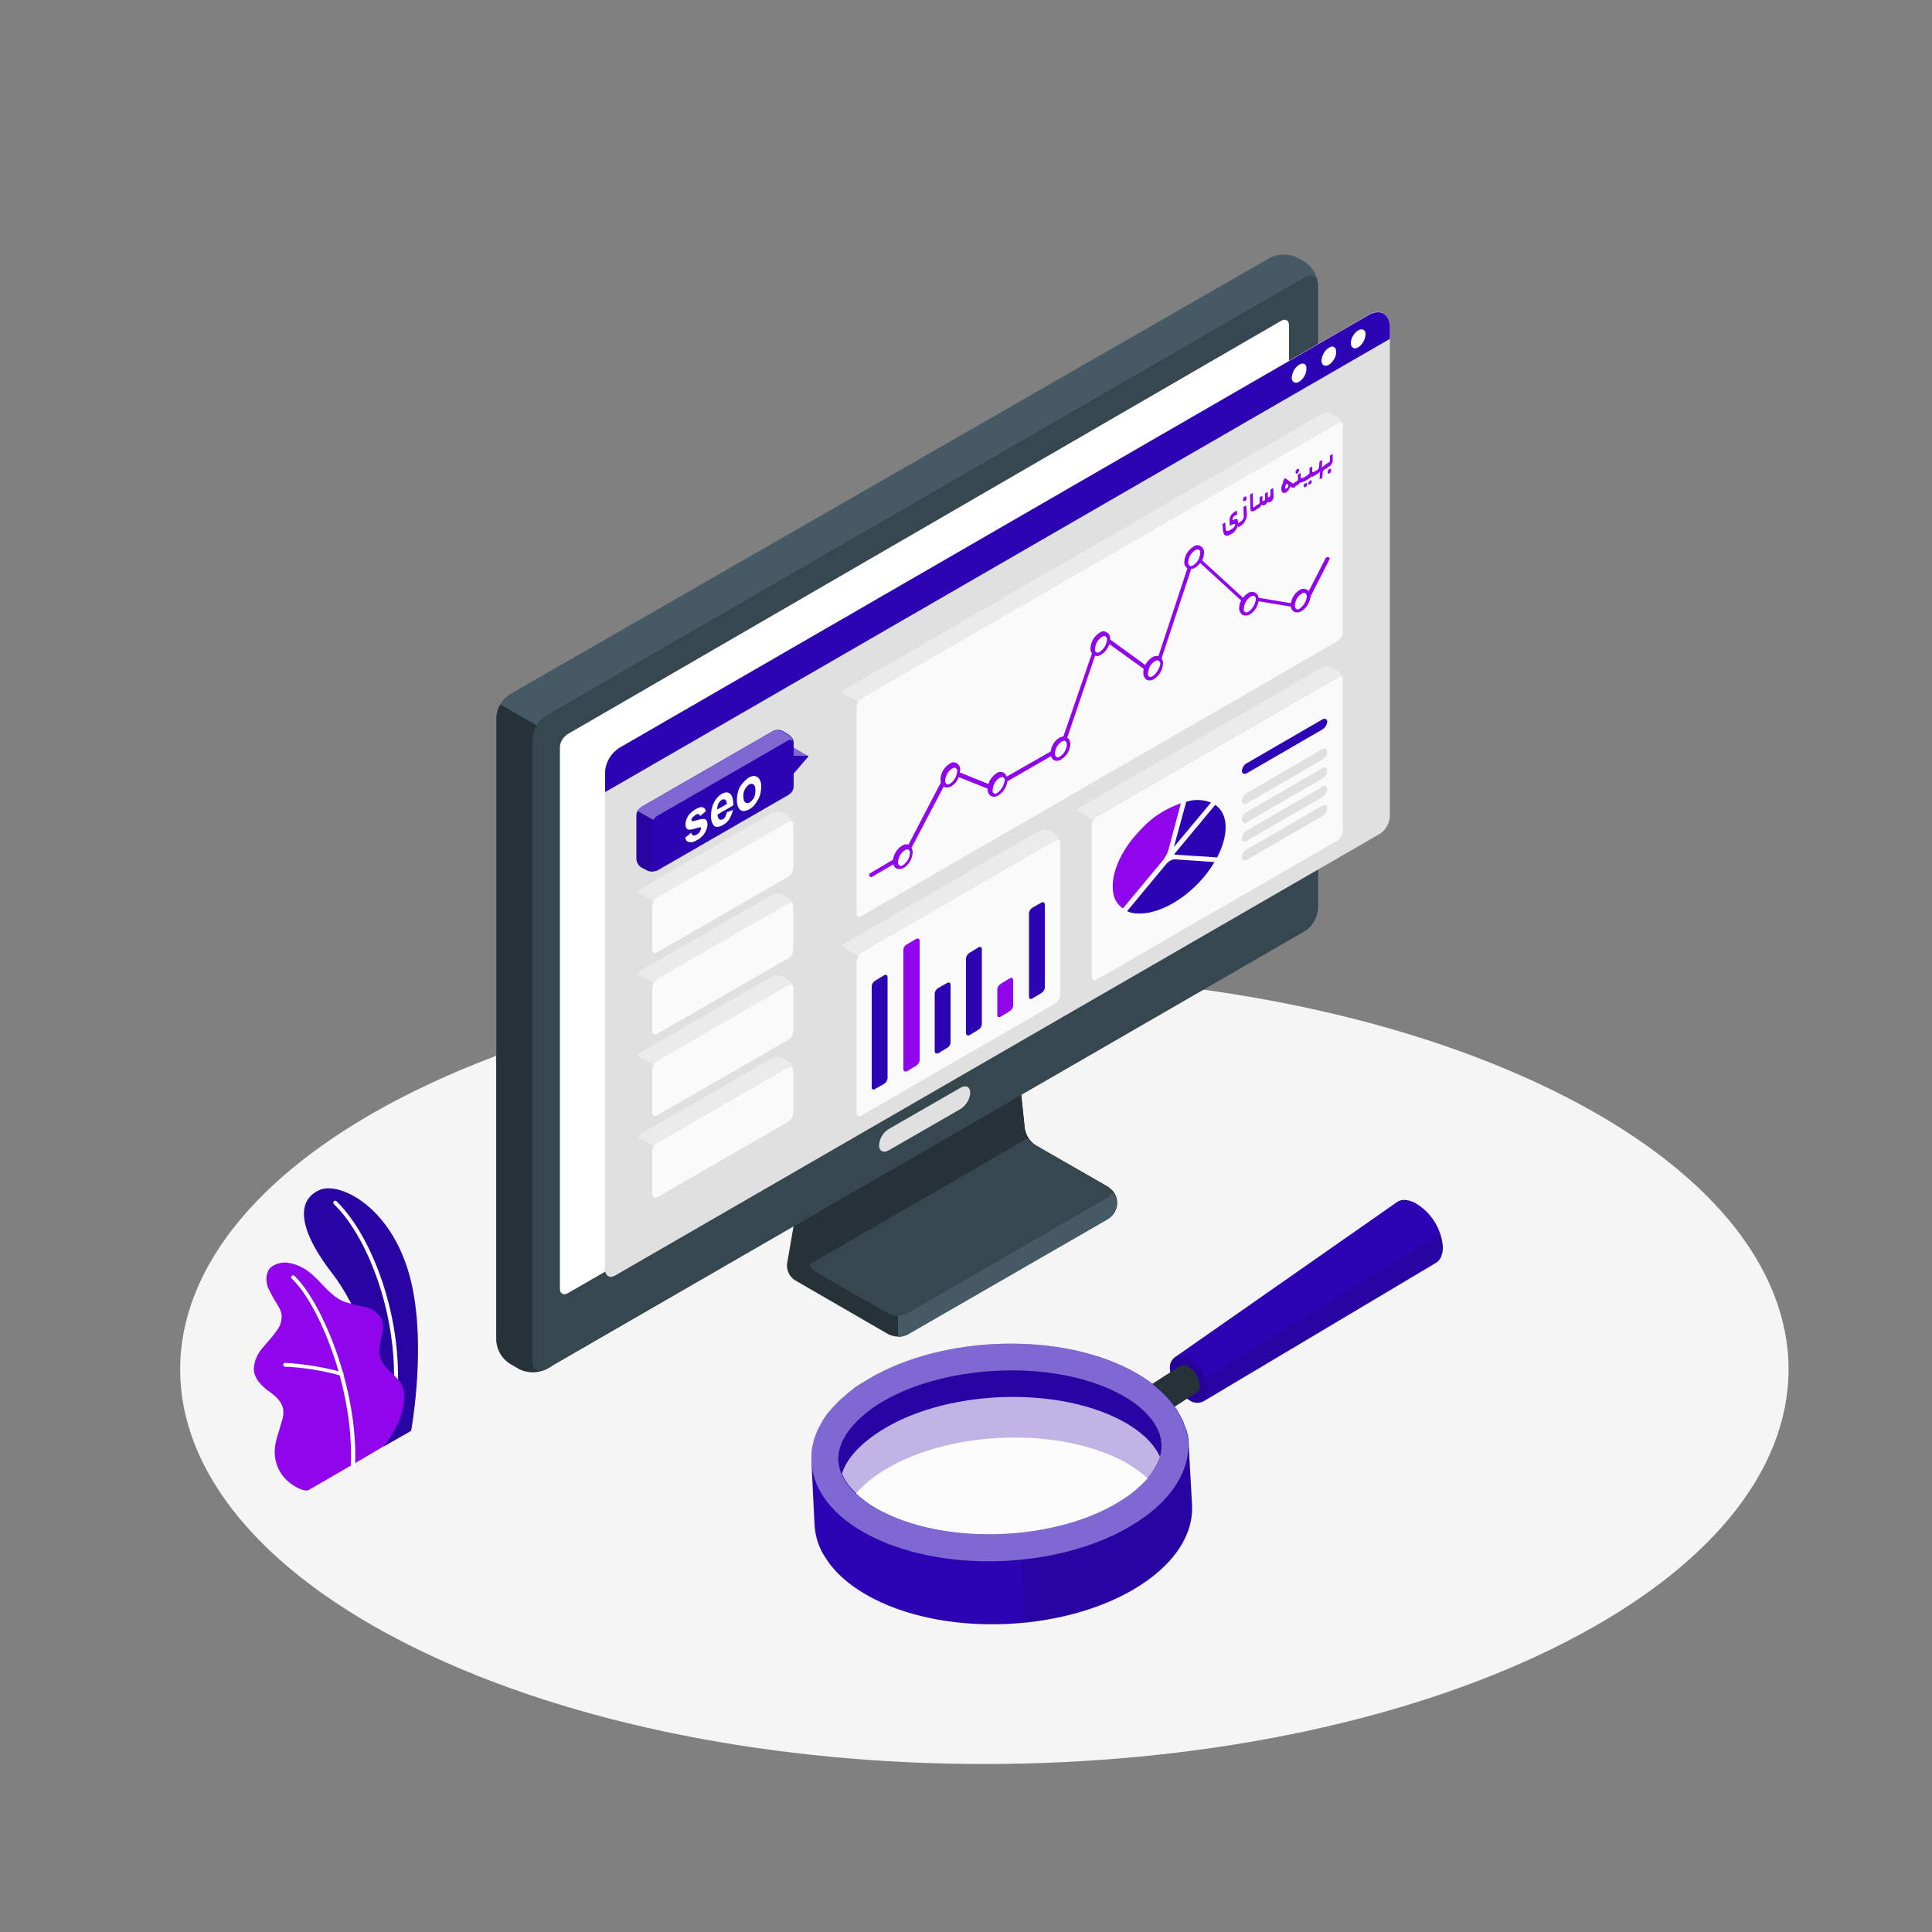 <?xml version="1.0" encoding="utf-8"?>
<!-- Generator: Adobe Illustrator 24.0.1, SVG Export Plug-In . SVG Version: 6.00 Build 0)  -->
<svg version="1.1" id="Layer_1" xmlns="http://www.w3.org/2000/svg" xmlns:xlink="http://www.w3.org/1999/xlink" x="0px" y="0px"
	 viewBox="0 0 500 500" style="enable-background:new 0 0 500 500;" xml:space="preserve">
<rect x="0" y="0" width="500" height="500" fill="#808080" stroke="none"/>
<style type="text/css">
	.st0{fill:#F5F5F5;}
	.st1{fill:#263238;}
	.st2{fill:#455A64;}
	.st3{fill:#37474F;}
	.st4{fill:#E0E0E0;}
	.st5{fill:#FFFFFF;}
	.st6{fill:#2C04B4;}
	.st7{fill:#EBEBEB;}
	.st8{fill:#FAFAFA;}
	.st9{fill:#9105ED;}
	.st10{opacity:0.1;enable-background:new    ;}
	.st11{opacity:0.4;fill:#FFFFFF;enable-background:new    ;}
	.st12{opacity:0.1;}
	.st13{opacity:0.15;enable-background:new    ;}
	.st14{opacity:0.7;fill:#FFFFFF;enable-background:new    ;}
</style>
<g id="freepik--Floor--inject-262">
	<path class="st0" d="M107.6,426.6c81.3,39.9,213,39.9,294.3,0s81.3-104.5,0-144.4s-213-39.9-294.3,0S26.3,386.7,107.6,426.6z"/>
</g>
<g id="freepik--Device--inject-262">
	<g id="freepik--device--inject-262">
		<path class="st1" d="M253.5,247.3L216,268.9c-1.5,1-2.6,2.5-3,4.3l-9.3,53.8c-0.2,1.7,0.6,3.4,2,4.3l24.2,14c1.6,0.8,3.4,0.8,5,0
			l51.7-29.8c2.3-1.2,3.2-4.1,2-6.4c-0.4-0.8-1.1-1.5-2-2L268,296.4c-1.5-1-2.5-2.6-2.8-4.4l-4.2-40.6c-0.3-1.7-1.2-3.3-2.7-4.3
			C256.8,246.4,255,246.5,253.5,247.3z"/>
		<path class="st2" d="M232.4,335.9v10.1c0.9,0,1.7-0.2,2.5-0.6l51.7-29.8c1.5-0.9,2.4-2.5,2.5-4.2c-0.1-1-0.4-1.9-1-2.7h-8.5
			L232.4,335.9z"/>
		<path class="st1" d="M258.2,250l-37.5,21.7c-1.5,1-2.6,2.5-3,4.3l-8.5,48.8c-0.2,1.7,0.6,3.4,2,4.3l18.6,10.7c1.6,0.8,3.4,0.8,5,0
			l51.7-29.9c1.4-0.8,1.4-2.1,0-2.9L268,296.4c-1.5-1-2.5-2.6-2.8-4.4l-4.2-40.6c0-1-0.8-1.8-1.7-1.8
			C258.9,249.7,258.5,249.8,258.2,250z"/>
		<path class="st3" d="M286.6,307.1L268,296.4c-0.7-0.5-1.4-1.1-1.9-1.9l-56.6,32.7c0.3,0.8,0.9,1.5,1.7,2l18.6,10.7
			c1.6,0.8,3.4,0.8,5,0l51.7-29.9C288,309.2,288,307.9,286.6,307.1z"/>
		<path class="st2" d="M134.3,354.3l-2.4-1.4c-2.1-1.4-3.4-3.6-3.5-6.1v-161c0.1-2.5,1.4-4.7,3.5-6.1l196.8-113
			c2.2-1.1,4.8-1.1,7.1,0l1.8,1c2.1,1.4,3.4,3.6,3.5,6.1v161.1c-0.1,2.5-1.4,4.8-3.5,6.1L141.4,354.3
			C139.1,355.4,136.5,355.4,134.3,354.3z"/>
		<path class="st1" d="M142.6,189.9l-13.1-7.6c-0.6,1.1-1,2.3-1,3.5v161c0.1,2.5,1.4,4.8,3.5,6.1l2.4,1.4c2.2,1.1,4.8,1.1,7.1,0
			l1.2-0.7L142.6,189.9z"/>
		<path class="st3" d="M137.8,352.3v-161c0.1-2.5,1.4-4.8,3.5-6.1L337.6,71.8c2-1.1,3.5-0.2,3.5,2v161.1c-0.1,2.5-1.4,4.8-3.5,6.1
			L141.4,354.3C139.4,355.4,137.8,354.5,137.8,352.3z"/>
		<path class="st4" d="M230,292.2l18.6-10.7c1.4-0.8,2.5-0.2,2.5,1.3c-0.1,1.7-1.1,3.3-2.5,4.2L230,297.7c-1.4,0.8-2.5,0.2-2.5-1.3
			C227.6,294.7,228.5,293.1,230,292.2z"/>
		<path class="st5" d="M146.9,190L331.6,83c1.1-0.6,2-0.1,2,1.2v140.4c-0.1,1.4-0.8,2.7-2,3.5L146.9,334.7c-1.1,0.6-2,0.1-2-1.2
			v-140C144.9,192.1,145.7,190.8,146.9,190z"/>
	</g>
</g>
<g id="freepik--Window--inject-262">
	<g id="freepik--Tab--inject-262">
		<path class="st4" d="M160.2,193.5l193.9-112c3.1-1.8,5.6-0.3,5.6,3.2v126.6c-0.1,1.8-1.1,3.5-2.6,4.5L159.2,330.1
			c-1.4,0.8-2.6,0.1-2.6-1.5V199.8C156.7,197.2,158.1,194.9,160.2,193.5z"/>
		<path class="st6" d="M359.7,87.7v-2.9c0-3.6-2.5-5-5.6-3.2l-193.9,112c-2.1,1.4-3.5,3.7-3.6,6.2v5.2L359.7,87.7z"/>
		<path class="st5" d="M336.2,94.4c-1.1,0.7-1.8,2-1.9,3.3c0,1.2,0.9,1.7,1.9,1.1c1.1-0.7,1.9-2,1.9-3.3
			C338.2,94.2,337.3,93.7,336.2,94.4z"/>
		<path class="st5" d="M343.9,90c-1.1,0.7-1.8,2-1.9,3.3c0,1.2,0.9,1.7,1.9,1.1c1.1-0.7,1.9-2,1.9-3.3C345.8,89.8,345,89.3,343.9,90
			z"/>
		<path class="st5" d="M351.5,85.5c-1.1,0.7-1.9,2-1.9,3.3c0,1.2,0.9,1.7,1.9,1.1c1.1-0.7,1.8-2,1.9-3.3
			C353.5,85.4,352.6,84.9,351.5,85.5z"/>
	</g>
</g>
<g id="freepik--Charts--inject-262">
	<g id="freepik--Graphics--inject-262">
		<path class="st7" d="M347.5,109.9c-0.2-0.5-0.7-0.7-1.3-0.4l-123.3,71.2c-0.4,0.2-0.7,0.6-0.9,1l-4.1-2.4c0.2-0.4,0.5-0.8,0.9-1
			l123.3-71.2c0.8-0.4,1.8-0.4,2.6,0l1.5,0.8C346.9,108.5,347.3,109.2,347.5,109.9z"/>
		<path class="st8" d="M347.5,110.3v53.3c0,0.9-0.5,1.8-1.3,2.3l-123.3,71.2l-0.2,0.1c-0.1,0-0.2,0.1-0.2,0.1l0,0
			c-0.5,0.1-0.8-0.3-0.8-0.9V183c0-0.5,0.1-0.9,0.4-1.3c0.2-0.4,0.5-0.8,0.9-1l123.3-71.2c0.6-0.3,1.1-0.2,1.3,0.4c0,0,0,0.1,0,0.1
			C347.5,110.1,347.5,110.2,347.5,110.3z"/>
		<path class="st4" d="M222.4,237.2c-0.4,0.1-0.8,0.2-1.2,0.1c-0.3,0-0.6-0.1-0.9-0.3l-1.5-0.8c-0.8-0.5-1.2-1.3-1.3-2.3v-53.3
			c0-0.5,0.1-0.9,0.4-1.3l4.1,2.4c-0.2,0.4-0.4,0.8-0.4,1.3v53.3C221.6,237,221.9,237.3,222.4,237.2z"/>
		<path class="st9" d="M343.8,144.2c-0.2-0.1-0.5,0-0.7,0.2c0,0,0,0,0,0l-4.4,8.6c-0.1-0.2-0.3-0.3-0.5-0.4
			c-0.6-0.3-1.4-0.3-1.9,0.1c-1.2,0.8-2,2-2.2,3.4l-8.4-1.4c0-0.5-0.3-1-0.8-1.3c-0.6-0.3-1.4-0.3-1.9,0.1c-0.5,0.3-0.9,0.7-1.3,1.2
			l-10.6-9.7c0.3-0.6,0.5-1.2,0.5-1.9c0.1-0.9-0.5-1.8-1.5-2c-0.5-0.1-0.9,0.1-1.3,0.4c-1.4,0.9-2.2,2.3-2.3,3.9
			c-0.1,0.7,0.3,1.3,0.8,1.7l-7.5,22.7c-0.5-0.1-1.1,0-1.6,0.3c-0.8,0.5-1.4,1.2-1.8,2l-9.1-6.6c0,0,0-0.1,0-0.1
			c0.1-0.9-0.5-1.8-1.5-2c-0.5-0.1-0.9,0.1-1.3,0.4c-1.4,0.9-2.2,2.4-2.3,4c0,0.4,0.1,0.9,0.4,1.3l-7.4,21.5c-0.4,0-0.7,0.2-1,0.3
			c-1.3,0.8-2.1,2.1-2.3,3.6l-11.4,6.5c-0.1-0.4-0.4-0.8-0.7-1c-0.6-0.3-1.4-0.3-1.9,0.1c-1,0.7-1.8,1.7-2.1,2.8l-7.4-3
			c0-0.2,0-0.4,0.1-0.6c0.1-0.9-0.5-1.8-1.5-2c-0.5-0.1-0.9,0.1-1.3,0.4c-1.4,0.9-2.2,2.3-2.3,3.9c0,0.3,0,0.6,0.1,0.9l-8.4,16.1
			c-0.6-0.2-1.2-0.1-1.7,0.3c-1.3,0.8-2.1,2.2-2.3,3.6l-5.9,3.5c-0.2,0.1-0.3,0.4-0.2,0.7c0.1,0.2,0.3,0.2,0.4,0.3
			c0.1,0,0.2,0,0.3-0.1l5.5-3.2c0.1,0.4,0.4,0.8,0.7,1c0.2,0.1,0.5,0.2,0.8,0.2c0.4,0,0.8-0.1,1.2-0.3c1.4-0.9,2.2-2.4,2.3-4
			c0-0.4-0.1-0.8-0.3-1.2l8.3-15.8l0,0c0.2,0.1,0.5,0.2,0.8,0.2c0.4,0,0.8-0.1,1.2-0.3c0.9-0.6,1.6-1.4,1.9-2.4l7.5,3
			c0,0,0,0.1,0,0.1c-0.1,0.7,0.3,1.4,0.8,1.8c0.2,0.1,0.5,0.2,0.8,0.2c0.4,0,0.8-0.1,1.2-0.4c1.3-0.8,2.1-2.1,2.3-3.6l11.3-6.5
			c0.1,0.4,0.4,0.8,0.7,1c0.2,0.1,0.5,0.2,0.8,0.2c0.4,0,0.8-0.1,1.2-0.4c1.4-0.9,2.2-2.3,2.3-3.9c0-0.7-0.2-1.3-0.8-1.7l7.2-21.2
			c0.1,0,0.3,0.1,0.4,0.1c0.4,0,0.8-0.1,1.2-0.4c1-0.6,1.7-1.6,2.1-2.7l8.9,6.4c-0.1,0.3-0.1,0.7-0.1,1c-0.1,0.7,0.3,1.4,0.8,1.8
			c0.2,0.1,0.5,0.2,0.8,0.2c0.4,0,0.8-0.1,1.2-0.4c1.4-0.9,2.2-2.4,2.3-4c0-0.5-0.1-0.9-0.4-1.3l7.7-23.2c0.4,0,0.7-0.1,1-0.3
			c0.5-0.3,0.9-0.7,1.3-1.2l10.6,9.7c-0.3,0.6-0.5,1.2-0.5,1.9c-0.1,0.7,0.3,1.4,0.8,1.8c0.2,0.1,0.5,0.2,0.8,0.2
			c0.4,0,0.8-0.1,1.2-0.3c1.2-0.8,2-2,2.2-3.4l8.4,1.4c0,0.5,0.3,1,0.8,1.3c0.2,0.1,0.5,0.2,0.8,0.2c0.4,0,0.8-0.1,1.2-0.4
			c1.3-0.8,2.1-2.3,2.3-3.8l4.9-9.6C344.2,144.6,344.1,144.3,343.8,144.2C343.9,144.2,343.9,144.2,343.8,144.2z M233.7,223.9
			c-0.3,0.2-0.6,0.3-0.9,0.1c-0.3-0.2-0.4-0.5-0.4-0.9c0.1-1.2,0.7-2.4,1.8-3.1c0.2-0.1,0.4-0.2,0.6-0.2c0.1,0,0.2,0,0.3,0.1
			c0.3,0.2,0.4,0.5,0.4,0.9C235.4,222.1,234.7,223.2,233.7,223.9z M245.9,202.8c-0.3,0.2-0.6,0.3-0.9,0.1c-0.3-0.2-0.4-0.5-0.4-0.9
			c0.1-1.2,0.7-2.4,1.8-3.1c0.2-0.1,0.4-0.2,0.7-0.2c0.1,0,0.2,0,0.3,0.1c0.3,0.2,0.4,0.6,0.3,0.9
			C247.6,201,246.9,202.1,245.9,202.8L245.9,202.8z M258.1,205.2c-0.3,0.2-0.6,0.3-0.9,0.1c-0.3-0.2-0.4-0.5-0.3-0.9
			c0.1-1.3,0.7-2.4,1.8-3.1c0.2-0.1,0.4-0.2,0.7-0.2c0.1,0,0.2,0,0.3,0.1c0.3,0.2,0.4,0.5,0.3,0.9
			C259.8,203.3,259.1,204.5,258.1,205.2L258.1,205.2z M274.3,195.8c-0.3,0.2-0.6,0.3-0.9,0.1c-0.3-0.2-0.4-0.5-0.4-0.9
			c0.1-1.3,0.7-2.4,1.8-3.1c0.2-0.1,0.4-0.2,0.6-0.2c0.1,0,0.2,0,0.3,0.1c0.3,0.2,0.4,0.5,0.4,0.9
			C276,193.9,275.4,195.1,274.3,195.8z M284.6,168.7c-0.3,0.2-0.6,0.3-0.9,0.1l-0.1-0.1l0,0c-0.2-0.2-0.3-0.5-0.2-0.8
			c0.1-1.3,0.7-2.4,1.8-3.1c0.2-0.1,0.4-0.2,0.6-0.2c0.1,0,0.2,0,0.3,0.1c0.3,0.2,0.4,0.5,0.4,0.9
			C286.3,166.9,285.7,168,284.6,168.7z M298.3,175c-0.3,0.2-0.6,0.3-0.9,0.1c-0.3-0.2-0.4-0.5-0.3-0.9c0.1-1.3,0.7-2.4,1.8-3.1
			c0.2-0.1,0.4-0.2,0.7-0.2c0.1,0,0.2,0,0.3,0.1c0,0,0.1,0.1,0.1,0.1l0,0c0.2,0.2,0.3,0.5,0.3,0.8C300,173.1,299.3,174.3,298.3,175z
			 M308.8,146.3c-0.3,0.2-0.6,0.3-0.9,0.1c-0.3-0.2-0.4-0.5-0.4-0.9c0.1-1.3,0.7-2.4,1.8-3.1c0.2-0.1,0.4-0.2,0.7-0.2
			c0.1,0,0.2,0,0.3,0.1c0.3,0.2,0.4,0.5,0.3,0.9C310.5,144.5,309.9,145.6,308.8,146.3z M323.1,158.3c-0.3,0.2-0.6,0.3-0.9,0.1
			c-0.3-0.2-0.4-0.5-0.3-0.9c0.1-1.2,0.7-2.4,1.8-3.1c0.2-0.1,0.4-0.2,0.7-0.2c0.1,0,0.2,0,0.3,0.1c0.2,0.1,0.3,0.4,0.3,0.9
			C324.8,156.5,324.1,157.6,323.1,158.3z M336.4,157.5c-0.3,0.2-0.6,0.3-0.9,0.1c-0.3-0.2-0.4-0.6-0.4-0.9c0.1-1.3,0.7-2.4,1.8-3.1
			c0.2-0.1,0.4-0.2,0.6-0.2c0.1,0,0.2,0,0.3,0.1c0.3,0.2,0.4,0.5,0.4,0.9C338.1,155.6,337.4,156.7,336.4,157.5L336.4,157.5z"/>
		<path class="st7" d="M274.4,217.8c-0.2-0.5-0.7-0.7-1.3-0.4l-50.2,29c-0.4,0.2-0.7,0.6-0.9,1l-4.1-2.4c0.2-0.4,0.5-0.8,0.9-1
			l50.2-29c0.8-0.4,1.8-0.4,2.6,0l1.5,0.8C273.8,216.4,274.2,217,274.4,217.8z"/>
		<path class="st8" d="M274.4,218.2v39.2c-0.1,0.9-0.5,1.7-1.3,2.3l-47.4,27.4l-2.8,1.6l-0.2,0.1l0,0c-0.6,0.2-1.1-0.1-1.1-0.9
			v-39.2c0-0.4,0.1-0.8,0.4-1.2c0.2-0.4,0.6-0.8,0.9-1l50.2-29c0.6-0.3,1.1-0.2,1.3,0.4c0,0,0,0.1,0,0.1
			C274.4,218,274.4,218.1,274.4,218.2z"/>
		<path class="st4" d="M222.7,288.8l-0.2,0.1c-0.1,0-0.1,0-0.2,0.1c-0.1,0-0.2,0.1-0.3,0.1h-0.3c-0.2,0-0.5,0-0.7-0.1
			c-0.2,0-0.4-0.1-0.6-0.2l-1.5-0.9c-0.8-0.5-1.3-1.3-1.3-2.3v-39.2c0-0.4,0.1-0.9,0.4-1.3l4.1,2.4c-0.2,0.4-0.3,0.8-0.4,1.2v39.2
			C221.6,288.6,222,289,222.7,288.8z"/>
		<path class="st6" d="M225.6,281.4v-26.1c0-0.6,0.4-1.2,0.9-1.5l2.3-1.4c0.5-0.3,0.9,0,0.9,0.5V279c0,0.6-0.4,1.2-0.9,1.5l-2.3,1.3
			C226,282.2,225.6,281.9,225.6,281.4z"/>
		<path class="st9" d="M233.8,276.7v-30.8c0-0.6,0.3-1.2,0.9-1.5l2.4-1.4c0.5-0.3,0.9,0,0.9,0.5v30.8c0,0.6-0.4,1.2-0.9,1.5
			l-2.3,1.4C234.2,277.5,233.8,277.2,233.8,276.7z"/>
		<path class="st6" d="M241.9,272v-14.8c0-0.6,0.4-1.2,0.9-1.5l2.3-1.3c0.5-0.3,0.9-0.1,0.9,0.5v14.8c0,0.6-0.3,1.2-0.9,1.5
			l-2.3,1.4C242.3,272.8,241.9,272.5,241.9,272z"/>
		<path class="st6" d="M250,267.3v-19.2c0-0.6,0.4-1.2,0.9-1.5l2.3-1.4c0.5-0.3,0.9-0.1,0.9,0.5V265c0,0.6-0.4,1.2-0.9,1.5l-2.3,1.4
			C250.4,268.1,250,267.9,250,267.3z"/>
		<path class="st9" d="M258.1,262.6v-6.5c0-0.6,0.4-1.2,0.9-1.5l2.3-1.4c0.5-0.3,0.9-0.1,0.9,0.5v6.5c0,0.6-0.4,1.2-0.9,1.5
			l-2.3,1.4C258.5,263.4,258.1,263.2,258.1,262.6z"/>
		<path class="st6" d="M266.3,257.9v-21.5c0-0.6,0.4-1.2,0.9-1.5l2.3-1.3c0.5-0.3,0.9,0,0.9,0.5v21.4c0,0.6-0.4,1.2-0.9,1.5
			l-2.3,1.4C266.7,258.7,266.3,258.5,266.3,257.9z"/>
		<path class="st7" d="M347.5,175.6c-0.2-0.5-0.7-0.7-1.3-0.4l-62.4,36c-0.4,0.2-0.7,0.6-1,1l-4-2.4c0.2-0.4,0.5-0.8,0.9-1l62.4-36
			c0.8-0.4,1.8-0.4,2.6,0l1.5,0.8C346.9,174.1,347.3,174.8,347.5,175.6z"/>
		<path class="st8" d="M347.5,176v39.2c-0.1,0.9-0.5,1.7-1.3,2.3l-59.6,34.4l-2.8,1.6l-0.2,0.1l0,0c-0.6,0.2-1.1-0.1-1.1-0.9v-39.2
			c0-0.4,0.1-0.8,0.4-1.2c0.2-0.4,0.6-0.8,1-1l62.4-36c0.6-0.3,1.1-0.2,1.3,0.4c0,0,0,0.1,0,0.1C347.5,175.8,347.5,175.9,347.5,176z
			"/>
		<path class="st4" d="M283.6,253.6l-0.2,0.1c-0.1,0-0.1,0-0.2,0.1c-0.1,0-0.2,0.1-0.3,0.1h-0.3c-0.2,0-0.5,0-0.7-0.1
			c-0.2,0-0.4-0.1-0.6-0.2l-1.5-0.9c-0.8-0.5-1.3-1.3-1.3-2.3v-39.2c0-0.4,0.1-0.9,0.4-1.3l4,2.4c-0.2,0.4-0.3,0.8-0.4,1.2v39.2
			C282.5,253.5,283,253.8,283.6,253.6z"/>
		<path class="st9" d="M305.6,207.9l-3.2,12c-0.3,1-0.8,1.9-1.4,2.7l-10.4,12.5c-1.4-1-2.3-2.4-2.5-4.1c-0.7-4,1.3-9.5,5.4-14.4
			c0.7-0.8,1.4-1.6,2.1-2.3C298.3,211.4,301.8,209.2,305.6,207.9z"/>
		<path class="st6" d="M314.3,223.1c-4.6,7.8-13.4,13.7-20,13.3c-0.9,0-1.8-0.2-2.6-0.6l10.3-12.4c0.6-0.6,1.3-1,2.1-1h0.1
			L314.3,223.1z"/>
		<path class="st6" d="M313.4,207.7l-9.6,11.5l3.2-11.7C309.1,206.8,311.4,206.9,313.4,207.7z"/>
		<path class="st6" d="M315,221.9l-10.7-0.7c-0.1,0-0.2,0-0.4-0.1c0-0.1,0-0.1,0.1-0.2c0,0,0.1-0.1,0.1-0.1l10.4-12.5
			C317.9,210.6,318.1,215.9,315,221.9z"/>
		<path class="st6" d="M321.4,199.5c0,0.7,0.6,1,1.3,0.6l19.5-11.3c0.7-0.4,1.2-1.2,1.3-2c0-0.7-0.6-1-1.3-0.6l-19.5,11.3
			C321.9,197.9,321.5,198.7,321.4,199.5z"/>
		<path class="st4" d="M321.4,207.3c0,0.7,0.6,1,1.3,0.6l19.5-11.3c0.7-0.4,1.2-1.2,1.3-2.1c0-0.7-0.6-1-1.3-0.6l-19.5,11.3
			C321.9,205.7,321.4,206.5,321.4,207.3z"/>
		<path class="st4" d="M321.4,212.2c0,0.7,0.6,1,1.3,0.6l19.5-11.3c0.7-0.4,1.2-1.2,1.3-2.1c0-0.7-0.6-1-1.3-0.6l-19.5,11.3
			C321.9,210.6,321.4,211.3,321.4,212.2z"/>
		<path class="st4" d="M321.4,217c0,0.7,0.6,1,1.3,0.6l19.5-11.3c0.7-0.4,1.2-1.2,1.3-2.1c0-0.7-0.6-1-1.3-0.6L322.6,215
			C321.9,215.4,321.5,216.2,321.4,217z"/>
		<path class="st4" d="M321.4,221.9c0,0.7,0.6,1,1.3,0.6l19.5-11.3c0.7-0.4,1.2-1.2,1.3-2.1c0-0.7-0.6-1-1.3-0.6l-19.5,11.3
			C321.9,220.2,321.4,221,321.4,221.9z"/>
		<path class="st7" d="M205.3,213.1c-0.2-0.5-0.7-0.7-1.3-0.4l-34,19.6c-0.4,0.3-0.7,0.6-0.9,1l-4-2.4c0.2-0.4,0.5-0.8,0.9-1
			l34-19.6c0.8-0.4,1.8-0.4,2.6,0l1.5,0.9C204.7,211.7,205.2,212.4,205.3,213.1z"/>
		<path class="st8" d="M205.3,213.5v11.1c0,0.9-0.5,1.8-1.3,2.3l-34,19.6l-0.2,0.1h-0.1c-0.6,0.2-1-0.2-1-0.9v-11.1
			c0-0.5,0.1-0.9,0.4-1.3c0.2-0.4,0.5-0.7,0.9-1l34-19.6c0.6-0.4,1.1-0.2,1.3,0.4c0,0,0,0.1,0,0.1
			C205.3,213.3,205.3,213.4,205.3,213.5z"/>
		<path class="st4" d="M169.8,246.6c-0.2,0.1-0.3,0.1-0.5,0.1c-0.5,0.1-1,0-1.5-0.1l-0.3-0.1l-1.5-0.8c-0.8-0.5-1.3-1.3-1.3-2.3
			v-11.1c0-0.5,0.1-0.9,0.4-1.3l4.1,2.3c-0.2,0.4-0.4,0.8-0.4,1.3v11.1C168.8,246.4,169.2,246.8,169.8,246.6z"/>
		<path class="st7" d="M205.3,234.2c-0.2-0.5-0.7-0.7-1.3-0.4l-34,19.6c-0.4,0.3-0.7,0.6-0.9,1l-4.1-2.3c0.2-0.4,0.5-0.8,0.9-1
			l34-19.6c0.8-0.4,1.8-0.4,2.6,0l1.5,0.9C204.7,232.8,205.1,233.5,205.3,234.2z"/>
		<path class="st8" d="M205.3,234.6v11.1c0,0.9-0.5,1.8-1.3,2.3l-34,19.6l-0.2,0.1h-0.1c-0.6,0.2-1-0.2-1-0.9v-11.1
			c0-0.5,0.1-0.9,0.4-1.3c0.2-0.4,0.5-0.7,0.9-1l34-19.6c0.6-0.4,1.1-0.2,1.3,0.4c0,0,0,0.1,0,0.1
			C205.3,234.4,205.3,234.5,205.3,234.6z"/>
		<path class="st4" d="M169.8,267.7c-0.2,0.1-0.3,0.1-0.5,0.1c-0.5,0.1-1,0-1.5-0.1l-0.3-0.1l-1.5-0.8c-0.8-0.5-1.3-1.3-1.3-2.3
			v-11.1c0-0.5,0.1-0.9,0.4-1.3l4.1,2.3c-0.2,0.4-0.4,0.8-0.4,1.3v11.1C168.8,267.5,169.2,267.9,169.8,267.7z"/>
		<path class="st7" d="M205.3,255.4c-0.2-0.5-0.7-0.7-1.3-0.4l-34,19.6c-0.4,0.3-0.7,0.6-0.9,1l-4.1-2.3c0.2-0.4,0.5-0.8,0.9-1
			l34-19.6c0.8-0.4,1.8-0.4,2.6,0l1.5,0.9C204.7,253.9,205.1,254.6,205.3,255.4z"/>
		<path class="st8" d="M205.3,255.7v11.1c0,0.9-0.5,1.8-1.3,2.3l-34,19.6l-0.2,0.1h-0.1c-0.6,0.2-1-0.2-1-0.9v-11
			c0-0.5,0.1-0.9,0.4-1.3c0.2-0.4,0.5-0.7,0.9-1l34-19.6c0.6-0.4,1.1-0.2,1.3,0.4c0,0,0,0.1,0,0.1
			C205.3,255.6,205.3,255.6,205.3,255.7z"/>
		<path class="st4" d="M169.8,288.8c-0.2,0.1-0.3,0.1-0.5,0.1c-0.5,0.1-1,0-1.5-0.1l-0.3-0.1l-1.5-0.8c-0.8-0.5-1.3-1.3-1.3-2.3
			v-11.1c0-0.5,0.1-0.9,0.4-1.3l4.1,2.3c-0.2,0.4-0.4,0.8-0.4,1.3v11.1C168.8,288.6,169.2,289,169.8,288.8z"/>
		<path class="st7" d="M205.3,276.5c-0.2-0.5-0.7-0.7-1.3-0.4l-34,19.6c-0.4,0.3-0.7,0.6-0.9,1l-4.1-2.3c0.2-0.4,0.5-0.8,0.9-1
			l34-19.6c0.8-0.4,1.8-0.4,2.6,0l1.5,0.9C204.7,275,205.1,275.7,205.3,276.5z"/>
		<path class="st8" d="M205.3,276.9v11.1c0,0.9-0.5,1.8-1.3,2.3l-34,19.6l-0.2,0.1h-0.1c-0.6,0.2-1-0.2-1-0.9v-11
			c0-0.5,0.1-0.9,0.4-1.3c0.2-0.4,0.5-0.7,0.9-1l34-19.6c0.6-0.4,1.1-0.2,1.3,0.4c0,0,0,0.1,0,0.1
			C205.3,276.7,205.3,276.8,205.3,276.9z"/>
		<path class="st4" d="M169.8,309.9c-0.2,0.1-0.3,0.1-0.5,0.1c-0.5,0.1-1,0-1.5-0.1l-0.3-0.1l-1.5-0.8c-0.8-0.5-1.3-1.3-1.3-2.3
			v-11.1c0-0.5,0.1-0.9,0.4-1.3l4.1,2.3c-0.2,0.4-0.4,0.8-0.4,1.3V309C168.8,309.7,169.2,310.1,169.8,309.9z"/>
		<path class="st6" d="M208.9,195.6c0,0,0.1,0,0.1,0l-3.6-2.1v-1.1c0-0.1,0-0.2,0-0.3c0,0,0-0.1,0-0.1c-0.1-0.8-0.6-1.4-1.3-1.9
			l-1.5-0.9c-0.8-0.4-1.8-0.4-2.6,0l-34,19.6c-0.8,0.5-1.3,1.3-1.3,2.3v11.1c0,0.9,0.5,1.8,1.3,2.3l1.5,0.8l0.3,0.1
			c0.5,0.2,1,0.2,1.5,0.1c0.2,0,0.3-0.1,0.5-0.1h0.1l0.2-0.1l34-19.6c0.8-0.5,1.3-1.3,1.3-2.3v-3.2l3.7-4.3c0.1-0.1,0.1-0.3,0-0.4
			C209,195.6,208.9,195.6,208.9,195.6z"/>
		<path class="st10" d="M169.8,225.5c-0.2,0.1-0.3,0.1-0.5,0.1c-0.5,0.1-1,0-1.5-0.1l-0.3-0.1l-1.5-0.8c-0.8-0.5-1.3-1.3-1.3-2.3
			v-11.1c0-0.5,0.1-0.9,0.4-1.3l4.1,2.3c-0.2,0.4-0.4,0.8-0.4,1.3v11.1C168.8,225.3,169.2,225.6,169.8,225.5z"/>
		<path class="st11" d="M205.3,192c-0.2-0.5-0.7-0.7-1.3-0.4l-34,19.6c-0.4,0.3-0.7,0.6-0.9,1l-4.1-2.3c0.2-0.4,0.5-0.8,0.9-1
			l34-19.6c0.8-0.4,1.8-0.4,2.6,0l1.5,0.9C204.7,190.6,205.1,191.2,205.3,192z"/>
		<path class="st11" d="M208.9,195.6h-3.5v-2.1l3.6,2.1C209,195.6,208.9,195.6,208.9,195.6z"/>
	</g>
</g>
<g id="freepik--Plants--inject-262">
	<g id="freepik--plants--inject-262">
		<path class="st6" d="M99.4,374.3l7-4c0,0,3.4-18.5,0.8-34.5c-3.5-22.4-18.8-30.1-24.3-27.9s-6.8,8.9,3.2,21.8
			C92,337.4,99.6,353.5,99.4,374.3z"/>
		<g class="st12">
			<path d="M99.4,374.3l7-4c0,0,3.4-18.5,0.8-34.5c-3.5-22.4-18.8-30.1-24.3-27.9s-6.8,8.9,3.2,21.8C92,337.4,99.6,353.5,99.4,374.3
				z"/>
		</g>
		<path class="st5" d="M101.9,365.4L101.9,365.4c-0.3,0-0.5-0.3-0.5-0.6c2.9-21-5.5-44-15-53.2c-0.2-0.2-0.2-0.5,0-0.7c0,0,0,0,0,0
			c0.2-0.2,0.5-0.2,0.7,0c0,0,0,0,0,0c9.7,9.4,18.3,32.8,15.3,54.1C102.4,365.3,102.2,365.4,101.9,365.4z"/>
		<path class="st9" d="M79.9,385.6c-1.1,0.6-3.4-0.8-4.3-1.4c-1.5-1-2.7-2.4-3.5-4c-0.9-1.9-1.2-4-0.9-6c0.2-1.1,0.4-2.1,0.8-3.2
			c0.3-1,0.6-2,0.9-3.1c0.4-1,0.5-2,0.4-3.1c-0.3-2.1-2.1-3.6-3.8-4.8c-1.9-1.4-3.8-3.3-3.8-5.8c0.1-2,0.9-3.8,2.2-5.3
			c1.2-1.5,2.6-2.9,3.7-4.5c0.9-1.1,1.3-2.5,1.3-3.9c-0.1-0.9-0.4-1.7-0.9-2.5c-1-1.6-1.9-3.2-2.7-4.9c-0.6-1.8-0.5-4,0.9-5.2
			c1.2-0.9,2.8-1.3,4.3-1.1c1.4,0.2,2.8,0.7,4,1.4c4,2.2,6.3,7,10.6,8.7c1.7,0.5,3.4,1,5.2,1.3c1.8,0.3,3.3,1.4,4.3,2.9
			c1.6,3.1-1.3,7-0.2,10.3c1,2.9,3.8,4.1,5.4,6.7c0.7,1.2,0.9,2.5,0.8,3.8c-0.1,2.2-0.7,4.5-1.6,6.5c-1,2-2.2,4-3.6,5.8
			C99.3,374.4,80.1,385.5,79.9,385.6z"/>
		<path class="st5" d="M91.3,379.5L91.3,379.5c-0.3,0-0.5-0.2-0.5-0.5c0,0,0,0,0,0c0.8-19.9-8.5-41.8-15.3-48.1
			c-0.2-0.2-0.2-0.5,0-0.7c0.2-0.2,0.5-0.2,0.7,0c6.9,6.5,16.5,28.8,15.7,48.9C91.8,379.3,91.6,379.5,91.3,379.5
			C91.3,379.5,91.3,379.5,91.3,379.5z"/>
		<path class="st5" d="M88.3,356c0,0-0.1,0-0.1,0c-4.7-1.3-9.5-2.1-14.4-2.3c-0.3,0-0.5-0.2-0.5-0.5c0,0,0,0,0,0
			c0-0.3,0.2-0.5,0.5-0.5c0,0,0,0,0,0c5,0.3,9.9,1.1,14.7,2.4c0.3,0,0.5,0.3,0.4,0.6C88.9,356,88.6,356.1,88.3,356L88.3,356z"/>
	</g>
</g>
<g id="freepik--magnifying-glass--inject-262">
	<g id="freepik--Lens--inject-262">
		<path class="st6" d="M304,351.3L304,351.3c-1,0.8-1.4,2-1.2,3.2c0.3,3.3,2.3,6.3,5.2,8c1,0.7,2.3,0.7,3.4,0.2l0,0l60.1-35.8l0,0
			c1.3-0.7,2-2.3,1.9-4.5c-0.5-4.7-3.2-8.8-7.2-11.1c-2-1-3.7-1-4.8-0.1l0,0L304,351.3z"/>
		<path class="st13" d="M308,362.4c2.7,1.4,4.8,0,4.6-3c-0.3-3.3-2.3-6.3-5.2-8c-2.7-1.4-4.8,0-4.6,3
			C303.2,357.8,305.1,360.7,308,362.4z"/>
		<path class="st1" d="M287.4,366.6c0.2,2,1.4,3.8,3.1,4.8c0.6,0.4,1.4,0.4,2,0.1l0,0l17.3-11.2l0,0c0.6-0.4,0.9-1.2,0.7-1.9
			c-0.2-2-1.4-3.8-3.1-4.8c-0.6-0.4-1.4-0.4-2-0.1l-17.3,11.2l0,0C287.6,365.2,287.3,365.9,287.4,366.6z"/>
		<path class="st6" d="M222,358.6c-0.3,0.2-0.7,0.4-1,0.7c-0.3,0.3-0.6,0.5-0.9,0.7c-0.3,0.2-0.4,0.3-0.6,0.5
			c-0.5,0.4-1,0.9-1.5,1.3c-0.2,0.2-0.4,0.4-0.7,0.6c-0.2,0.2-0.4,0.4-0.6,0.6c-0.5,0.5-1,1.1-1.5,1.6c-0.2,0.3-0.4,0.5-0.7,0.8
			c0,0-0.1,0.1-0.1,0.1c-0.2,0.3-0.4,0.5-0.6,0.8c-0.2,0.3-0.4,0.6-0.6,0.9s-0.3,0.5-0.4,0.7c-0.1,0.2-0.2,0.3-0.3,0.5
			c-0.1,0.2-0.2,0.4-0.3,0.6c0,0-0.1,0.1-0.1,0.1c0,0-0.2,0.4-0.3,0.6c-0.1,0.2-0.1,0.3-0.2,0.4c-0.4,0.9-0.7,1.8-1,2.7l-0.1,0.5
			l-0.1,0.4l-0.1,0.5c-0.1,0.4-0.2,0.9-0.2,1.3c0,0.2-0.1,0.5-0.1,0.7l0,0.7c0,0.4,0,0.7,0,1.1l0,0.3l0,0l0,0l0.8,16.3l0,0l0,0.1
			c0.2,3.1,1.2,6.1,3,8.7c2.5,3.9,6.7,7.5,12.4,10.4c19.6,10,50.5,8.4,69-3.6c9.2-6,13.6-13.4,13.3-20.5l0-0.1l0,0l-0.9-16.3l0,0
			l0-0.1l0,0l0-0.2c0-0.3,0-0.6-0.1-0.9c0-0.4-0.1-0.8-0.2-1.1c-0.1-0.3-0.1-0.7-0.3-1l-0.2-0.5c0-0.2-0.1-0.4-0.2-0.5
			c-0.1-0.2-0.1-0.4-0.2-0.5c0-0.1-0.1-0.3-0.1-0.4c-0.1-0.2-0.2-0.5-0.3-0.7c0-0.1-0.1-0.1-0.1-0.1l-0.4-0.8
			c-2.3-4.6-6.8-8.8-13.4-12.2c-19.6-10-50.5-8.4-69,3.6C222.9,358,222.4,358.3,222,358.6z M221.5,386.5c1.9-2.1,4.1-4,6.5-5.5
			c16.3-10.6,44.6-12,62-3.2c2.6,1.3,4.9,2.9,7,4.8c-1.9,2.1-4.1,4-6.5,5.5c-16.3,10.6-44.6,12-62,3.2
			C226,390.1,223.6,388.4,221.5,386.5L221.5,386.5z"/>
		<path class="st10" d="M307.6,373.9l0.9,15.9c0.3,7.2-4.1,14.6-13.3,20.5c-8.2,5.3-18.9,8.6-30,9.7l-0.9-16.3
			c11.1-1.1,21.8-4.4,30-9.7C303.3,388.2,307.7,380.9,307.6,373.9z"/>
		<path class="st11" d="M222,358.6c-0.3,0.2-0.7,0.4-1,0.7c-0.3,0.3-0.6,0.5-0.9,0.7c-0.3,0.2-0.4,0.3-0.6,0.5
			c-0.5,0.4-1,0.9-1.5,1.3c-0.2,0.2-0.4,0.4-0.7,0.6c-0.2,0.2-0.4,0.4-0.6,0.6c-0.5,0.5-1,1.1-1.5,1.6c-0.2,0.3-0.4,0.5-0.7,0.8
			c0,0-0.1,0.1-0.1,0.1c-0.2,0.3-0.4,0.5-0.6,0.8c-0.2,0.3-0.4,0.6-0.6,0.9s-0.3,0.5-0.4,0.7c-0.1,0.2-0.2,0.3-0.3,0.5
			c-0.1,0.2-0.2,0.4-0.3,0.6c0,0-0.1,0.1-0.1,0.1c0,0-0.2,0.4-0.3,0.6c-0.1,0.2-0.1,0.3-0.2,0.4c-0.4,0.9-0.7,1.8-1,2.7l-0.1,0.5
			l-0.1,0.4l-0.1,0.5c-0.1,0.4-0.2,0.9-0.2,1.3c0,0.2-0.1,0.5-0.1,0.7l0,0.7c0,0.4,0,0.7,0,1.1c0.2,7.3,5.3,14.4,15.3,19.5
			c19.6,10,50.5,8.4,69-3.6c9.4-6.1,13.7-13.7,13.2-20.9c0-0.3,0-0.6-0.1-0.9c0-0.4-0.1-0.8-0.2-1.1c-0.1-0.3-0.1-0.7-0.3-1
			l-0.2-0.5c0-0.2-0.1-0.4-0.2-0.5c-0.1-0.2-0.1-0.4-0.2-0.5c0-0.1-0.1-0.3-0.1-0.4c-0.1-0.2-0.2-0.5-0.3-0.7c0-0.1-0.1-0.1-0.1-0.1
			l-0.4-0.8c-2.3-4.6-6.8-8.8-13.4-12.2c-19.6-10-50.5-8.4-69,3.6C222.9,358,222.4,358.3,222,358.6z M289.1,360.4
			c4.4,2.2,7.7,5,9.6,7.9c3.6,5.5,1.5,10.6-1.8,14.3c-1.9,2.1-4.1,4-6.5,5.5c-16.3,10.6-44.6,12-62,3.2c-2.6-1.3-4.9-2.9-7-4.8
			c-1-0.9-1.9-2-2.6-3.1c-5.9-9.2,3.8-16.9,8.2-19.8C243.4,353.1,271.8,351.6,289.1,360.4z"/>
		<path class="st10" d="M227.2,363.6c16.3-10.6,44.6-12,62-3.2c4.4,2.2,7.7,5,9.6,7.9c3.6,5.5,1.5,10.6-1.8,14.3
			c-2.1-1.9-4.5-3.6-7-4.8c-17.3-8.8-45.7-7.3-62,3.2c-2.4,1.5-4.6,3.4-6.5,5.5c-1-0.9-1.9-2-2.6-3.1
			C213,374.2,222.7,366.5,227.2,363.6z"/>
		<path class="st14" d="M227.6,370.5c16.3-10.6,44.6-12,62-3.2c4.4,2.2,7.7,5,9.6,7.9c0.4,0.6,0.7,1.2,1,1.8c-0.7,2-1.8,3.9-3.2,5.5
			c-1.9,2.1-4.1,4-6.5,5.5c-16.3,10.6-44.6,12-62,3.2c-2.6-1.3-4.9-2.9-7-4.8c-1-0.9-1.9-2-2.6-3.1c-0.4-0.6-0.7-1.2-1-1.9
			C219.4,376.4,224.6,372.4,227.6,370.5z"/>
		<path class="st10" d="M311.9,356.6l60.8-37.3c0.3,1,0.5,2,0.6,3c0.1,2.2-0.6,3.8-1.9,4.5l0,0l-60.1,35.8c0.9-0.8,1.4-2,1.2-3.2
			C312.5,358.4,312.2,357.4,311.9,356.6z"/>
	</g>
</g>
<g>
	<path class="st5" d="M177.3,216.8l1.6-1.3c0.1,0.4,0.2,0.6,0.5,0.7c0.2,0.1,0.5,0,0.9-0.2c0.4-0.2,0.7-0.5,0.9-0.9
		c0.1-0.2,0.2-0.4,0.2-0.7c0-0.2,0-0.3-0.1-0.3c-0.1,0-0.3,0-0.6,0.1c-1.3,0.4-2.2,0.6-2.5,0.5c-0.5-0.1-0.8-0.6-0.8-1.3
		c0-0.7,0.2-1.4,0.6-2.1c0.4-0.7,1.1-1.3,1.9-1.8c0.8-0.5,1.5-0.7,1.9-0.6c0.4,0.1,0.7,0.4,0.9,1l-1.5,1.3c-0.1-0.3-0.2-0.4-0.4-0.5
		c-0.2-0.1-0.5,0-0.8,0.2c-0.4,0.3-0.7,0.5-0.9,0.8c-0.1,0.2-0.2,0.4-0.2,0.5c0,0.1,0.1,0.2,0.2,0.3c0.2,0.1,0.7-0.1,1.5-0.3
		c0.9-0.3,1.5-0.3,1.9-0.2c0.4,0.2,0.5,0.6,0.6,1.2c0,0.7-0.2,1.5-0.6,2.2c-0.5,0.8-1.1,1.5-2.1,2c-0.8,0.5-1.5,0.7-2,0.5
		C177.8,217.9,177.5,217.5,177.3,216.8z"/>
	<path class="st5" d="M188.1,210.2l1.6-0.6c-0.2,0.9-0.5,1.6-0.9,2.3c-0.4,0.7-1,1.2-1.7,1.6c-1.1,0.6-1.9,0.7-2.4,0.1
		c-0.4-0.5-0.7-1.2-0.7-2.3c0-1.3,0.2-2.4,0.7-3.5c0.5-1,1.2-1.8,2-2.3c0.9-0.5,1.7-0.6,2.2-0.1c0.6,0.4,0.9,1.5,0.9,3l-4.1,2.4
		c0,0.6,0.2,1,0.4,1.2c0.3,0.2,0.6,0.2,1,0c0.3-0.2,0.5-0.4,0.6-0.6C187.9,211,188,210.6,188.1,210.2z M188.1,208.1
		c0-0.6-0.2-1-0.4-1.1c-0.2-0.2-0.5-0.2-0.9,0c-0.4,0.2-0.6,0.5-0.9,1c-0.2,0.5-0.3,1-0.3,1.5L188.1,208.1z"/>
	<path class="st5" d="M190.7,207.1c0-0.7,0.1-1.4,0.3-2.2c0.2-0.8,0.6-1.5,1.1-2.1c0.5-0.6,1-1.1,1.6-1.5c0.9-0.6,1.7-0.6,2.3-0.2
		c0.6,0.4,1,1.2,1,2.4c0,1.2-0.2,2.3-0.8,3.4c-0.6,1.1-1.3,2-2.2,2.5c-0.6,0.3-1.1,0.5-1.6,0.5c-0.5,0-0.9-0.3-1.2-0.7
		C190.9,208.7,190.7,208,190.7,207.1z M192.4,206.2c0,0.8,0.2,1.3,0.5,1.5c0.3,0.2,0.7,0.2,1.1,0c0.4-0.3,0.8-0.7,1.1-1.2
		c0.3-0.6,0.4-1.3,0.4-2c0-0.8-0.2-1.3-0.5-1.5c-0.3-0.2-0.7-0.2-1.1,0c-0.4,0.3-0.8,0.7-1.1,1.2
		C192.5,204.8,192.3,205.5,192.4,206.2z"/>
</g>
<g>
	<path class="st9" d="M320.4,135.1c0,0.8-0.2,1.5-0.6,2.1c-0.1,0.2-0.3,0.3-0.4,0.5c-0.1,0.1-0.3,0.3-0.4,0.3l-0.9,0.5
		c-0.4,0.2-0.8,0.2-1.1,0c-0.3-0.2-0.4-0.6-0.5-1.2l-0.1-1.7l0.7-0.4l0.1,1.7c0,0.1,0,0.2,0.1,0.3c0.1,0.1,0.1,0.2,0.2,0.2l0,0
		c0.1,0,0.2,0,0.3,0c0.1,0,0.2-0.1,0.3-0.1l0.7-0.4c0.1-0.1,0.2-0.1,0.3-0.2c0.1-0.1,0.2-0.2,0.3-0.3l0,0c0.1-0.1,0.1-0.3,0.2-0.4
		c0-0.1,0.1-0.2,0.1-0.3c0-0.1-0.1-0.2-0.3-0.1l0,0c0,0-0.1,0-0.1,0c0,0,0,0-0.1,0l-0.9,0.5l-0.1-1.4c0-0.4,0.1-0.8,0.3-1.2
		c0.2-0.4,0.5-0.7,0.8-0.9l0.8-0.5l0.1,1l-0.8,0.5c-0.2,0.1-0.3,0.3-0.4,0.5v0c0,0,0,0.1,0,0.2c0,0.1,0,0.2,0,0.4
		c0.2-0.1,0.4-0.2,0.5-0.3c0.2-0.1,0.3-0.1,0.4-0.1c0.2,0,0.3,0,0.4,0.2C320.3,134.6,320.4,134.8,320.4,135.1z"/>
	<path class="st9" d="M322.7,133c0,0.6-0.1,1.2-0.4,1.7c-0.3,0.6-0.6,1-1.1,1.3l-0.8,0.5l-0.2-1l0.7-0.4c0.1-0.1,0.3-0.2,0.4-0.3
		c0.1-0.1,0.2-0.2,0.3-0.3c0.1-0.1,0.2-0.3,0.2-0.4c0.1-0.1,0.1-0.3,0.1-0.4l-0.1-2.5l0.7-0.4L322.7,133z M322.6,128.8
		c0,0.1,0,0.2,0,0.3c0,0.1,0,0.2-0.1,0.2c0,0.1-0.1,0.1-0.1,0.2c-0.1,0.1-0.1,0.1-0.2,0.1c-0.2,0.1-0.3,0.1-0.4,0.1
		c-0.1,0-0.1-0.2-0.1-0.4c0-0.3,0.1-0.6,0.5-0.8C322.4,128.4,322.5,128.5,322.6,128.8z"/>
	<path class="st9" d="M325,132c-0.5,0.3-0.9,0.4-1.2,0.3c-0.1-0.1-0.2-0.3-0.2-0.7l-0.1-3.6l0.7-0.4l0.1,3.3c0,0.3,0,0.4,0.1,0.4
		c0,0,0.1,0,0.2-0.1c0.1,0,0.2-0.1,0.4-0.2L325,132z"/>
	<path class="st9" d="M329.6,128c0,0.2,0,0.4,0,0.6c0,0.2-0.1,0.4-0.1,0.5c-0.2,0.4-0.4,0.6-0.7,0.8c-0.1,0.1-0.3,0.1-0.4,0.1
		c-0.1,0-0.3,0-0.4-0.1c-0.1,0.2-0.2,0.4-0.3,0.5c-0.1,0.1-0.2,0.2-0.4,0.3c-0.1,0-0.1,0.1-0.2,0.1c-0.1,0-0.1,0-0.2,0
		c-0.1,0-0.1,0-0.2-0.1c-0.1,0-0.1-0.1-0.2-0.1c-0.1,0.2-0.2,0.4-0.4,0.6c-0.1,0.2-0.3,0.3-0.4,0.3l-0.8,0.5l0-1.1l0.8-0.4
		c0.2-0.1,0.3-0.3,0.3-0.6l0-1.2l0.7-0.4l0,1.2c0,0.1,0,0.2,0.1,0.2v0c0.1,0,0.2,0,0.3-0.1c0.2-0.1,0.3-0.3,0.3-0.5l0-1.4l0.7-0.4
		l0,1.2c0,0.1,0,0.2,0.1,0.2v0c0.1,0,0.2,0,0.3-0.1c0.2-0.1,0.3-0.3,0.3-0.5l0-1.4l0.7-0.4L329.6,128z"/>
	<path class="st9" d="M335.2,126c-0.3,0.2-0.5,0.3-0.7,0.2c0,0-0.1,0-0.2-0.1c-0.1,0-0.2-0.1-0.4-0.2c-0.1,0.4-0.3,0.7-0.4,0.9
		c-0.2,0.2-0.4,0.4-0.6,0.6c-0.3,0.2-0.6,0.2-0.9,0.1c-0.2-0.1-0.4-0.5-0.4-0.9c0-0.1,0-0.2,0-0.4c0-0.1,0.1-0.3,0.1-0.4
		c0-0.2,0.1-0.3,0.2-0.5c0.1-0.2,0.1-0.3,0.2-0.5c0,0,0,0,0,0c0,0,0,0,0,0l-0.1-0.1l0.5-1l1.9,1.3c0.1,0.1,0.1,0.1,0.2,0.1
		c0,0,0.1,0,0.1,0.1l0,0c0.1,0,0.2,0,0.4-0.2L335.2,126z M333.4,125.6c0-0.1,0-0.1,0-0.1c0,0,0-0.1-0.1-0.1c-0.1,0-0.1-0.1-0.2-0.1
		c-0.1,0-0.1-0.1-0.2-0.1c0,0,0,0,0,0c0,0,0,0,0,0c-0.1,0.1-0.1,0.2-0.1,0.3c0,0.1-0.1,0.1-0.1,0.2c0,0.1-0.1,0.2-0.1,0.3
		c0,0.1,0,0.2,0,0.2c0,0.1,0.1,0.2,0.1,0.3v0c0.1,0,0.2,0,0.3-0.1c0.1-0.1,0.2-0.2,0.3-0.3c0-0.1,0.1-0.2,0.1-0.2
		C333.3,125.7,333.4,125.7,333.4,125.6z"/>
	<path class="st9" d="M337.5,124.6l-0.3,0.1c-0.3,0.2-0.6,0.2-0.8,0.2c-0.1,0.1-0.2,0.3-0.3,0.4c-0.1,0.1-0.2,0.2-0.3,0.2l-1,0.6
		l0-1.1c0.3-0.2,0.6-0.3,0.7-0.4c0.2-0.1,0.3-0.2,0.3-0.2c0.1-0.1,0.1-0.3,0.1-0.6c0,0,0-0.1,0-0.1c0,0,0-0.1,0-0.1l0-0.1
		c0,0,0,0,0,0c0,0,0,0,0,0c0,0,0-0.1,0-0.2c0-0.1,0-0.1,0-0.2c0-0.1,0-0.1,0-0.2c0,0,0-0.1,0-0.1l0.7-0.4l0,1.2
		c0,0.2,0.1,0.2,0.2,0.2c0,0,0.1,0,0.2-0.1c0.1,0,0.2-0.1,0.3-0.2L337.5,124.6z M336.2,121.6c0,0.1,0,0.2,0,0.2
		c0,0.1-0.1,0.2-0.1,0.3c-0.1,0.2-0.2,0.3-0.3,0.4c-0.3,0.2-0.5,0.1-0.5-0.3c0-0.3,0.1-0.6,0.4-0.8
		C336.1,121.3,336.2,121.3,336.2,121.6z"/>
	<path class="st9" d="M340.2,123l-0.1,0.1c-0.1,0.1-0.2,0.1-0.3,0.2c-0.1,0-0.1,0.1-0.2,0.1c0,0-0.1,0-0.1,0c0,0-0.1,0-0.2-0.1
		c-0.1,0.2-0.2,0.3-0.3,0.4s-0.2,0.2-0.3,0.2l-1.3,0.8l0-1.1l1.1-0.7c0.1-0.1,0.2-0.2,0.3-0.3c0-0.1,0.1-0.2,0.1-0.3l0-1.2l0.7-0.4
		l0,1.2c0,0.2,0,0.3,0.1,0.3c0,0,0.1,0,0.2,0c0.1,0,0.2-0.1,0.3-0.2L340.2,123z M338.3,125.3c0,0.3-0.1,0.5-0.4,0.7
		c-0.3,0.2-0.5,0.1-0.5-0.2c0-0.1,0-0.1,0-0.2c0-0.1,0-0.1,0.1-0.2c0-0.1,0.1-0.1,0.1-0.2s0.1-0.1,0.2-0.1
		C338.1,124.9,338.3,124.9,338.3,125.3z M339.5,124.6c0,0.3-0.1,0.5-0.4,0.7c-0.3,0.2-0.5,0.1-0.5-0.2c0-0.1,0-0.3,0.1-0.4
		c0.1-0.1,0.2-0.2,0.3-0.3C339.3,124.2,339.5,124.3,339.5,124.6z"/>
	<path class="st9" d="M341.6,122L341.6,122c-0.2,0.3-0.4,0.5-0.6,0.6l-0.8,0.5l0-1.1l0.6-0.3c0.2-0.1,0.4-0.3,0.5-0.6
		c0.1-0.1,0.1-0.3,0.1-0.6l0.1-1.1l0.7-0.3l-0.1,1.6v0c0,0.1,0,0.2,0,0.2c0,0.1,0,0.1,0,0.2l0,0c0.2-0.3,0.4-0.5,0.6-0.6l0.8-0.5
		l0,1.1l-0.6,0.3c-0.2,0.1-0.4,0.3-0.5,0.6c-0.1,0.1-0.1,0.3-0.1,0.6l-0.1,1.1l-0.7,0.3l0.1-1.6v0c0-0.1,0-0.2,0-0.3
		C341.5,122.1,341.5,122.1,341.6,122z"/>
	<path class="st9" d="M344.9,118.9c0,0.2,0,0.4,0,0.5c0,0.2-0.1,0.4-0.2,0.5c-0.1,0.2-0.2,0.3-0.3,0.5c-0.1,0.1-0.2,0.3-0.4,0.3
		l-1,0.6l0-1.1c0.7-0.4,1-0.6,1.1-0.7c0.1-0.1,0.1-0.3,0.1-0.6c0,0,0-0.1,0-0.1c0,0,0-0.1,0-0.1l0-0.1c0,0,0,0,0,0c0,0,0,0,0,0
		c0,0,0-0.1,0-0.2s0-0.1,0-0.2s0-0.1,0-0.2s0-0.1,0-0.1l0.7-0.4L344.9,118.9z M344.5,121.6c0,0.2,0,0.3-0.1,0.5
		c0,0.1-0.1,0.1-0.1,0.2c-0.1,0.1-0.1,0.1-0.2,0.2c-0.3,0.2-0.5,0.1-0.5-0.3c0-0.3,0.1-0.6,0.4-0.8
		C344.3,121.2,344.5,121.3,344.5,121.6z"/>
</g>
</svg>
